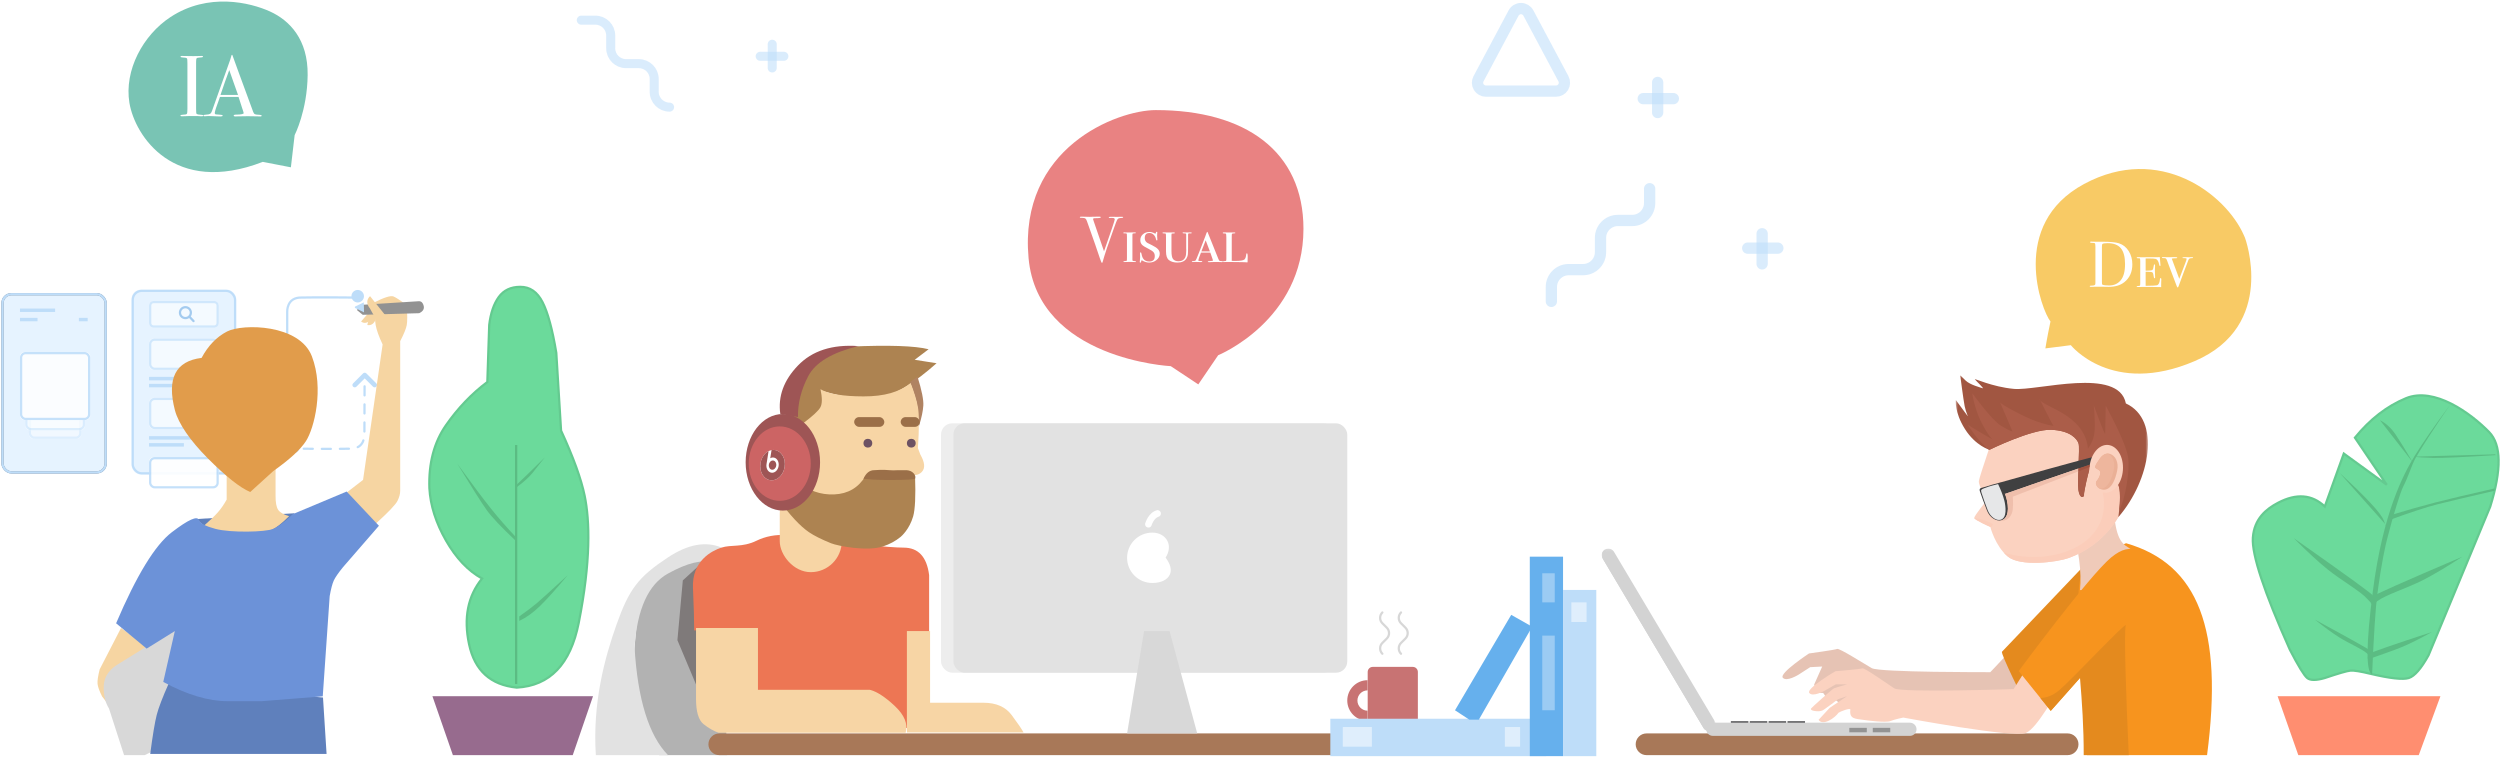 <?xml version="1.0" encoding="UTF-8"?>
<svg width="1107px" height="335px" viewBox="0 0 1107 335" version="1.1" xmlns="http://www.w3.org/2000/svg" xmlns:xlink="http://www.w3.org/1999/xlink">
    <!-- Generator: Sketch 45.1 (43504) - http://www.bohemiancoding.com/sketch -->
    <title>Group 32</title>
    <desc>Created with Sketch.</desc>
    <defs>
        <filter x="-82.5%" y="-36.6%" width="264.9%" height="173.2%" filterUnits="objectBoundingBox" id="filter-1">
            <feGaussianBlur stdDeviation="7.508" in="SourceGraphic"></feGaussianBlur>
        </filter>
        <polygon id="path-2" points="0.517 0.108 85.622 0.108 85.622 62.966 0.517 62.966 0.517 0.108"></polygon>
        <polygon id="path-4" points="0 80.977 0 0.145 50.458 0.145 50.458 80.977"></polygon>
        <polygon id="path-6" points="0 80.977 0 0.552 49.133 0.552 49.133 80.977"></polygon>
        <polygon id="path-8" points="101.165 105.192 101.165 0.999 -1.35525272e-20 0.999 -1.35525272e-20 105.192 101.164 105.192 101.164 1 -3.10517857e-05 1 -3.10517857e-05 105.193 101.164 105.193"></polygon>
        <rect id="path-10" x="0" y="0" width="46.313" height="81.819" rx="4"></rect>
        <path d="M7.719,6.981 C7.719,5.871 8.61,4.972 9.721,4.972 L36.592,4.972 C37.698,4.972 38.594,5.862 38.594,6.981 L38.594,14.803 C38.594,15.912 37.703,16.811 36.592,16.811 L9.721,16.811 C8.615,16.811 7.719,15.921 7.719,14.803 L7.719,6.981 Z" id="path-12"></path>
        <rect id="path-13" x="7.719" y="21.613" width="30.875" height="13.894" rx="2"></rect>
        <rect id="path-14" x="7.719" y="47.856" width="30.875" height="13.894" rx="2"></rect>
        <rect id="path-15" x="7.719" y="74.1" width="30.875" height="13.894" rx="2"></rect>
        <rect id="path-16" x="0" y="129.081" width="46.689" height="79.904" rx="4"></rect>
        <rect id="path-18" x="3.891" y="15.83" width="23.344" height="22.614" rx="2"></rect>
        <rect id="path-19" x="2.334" y="9.046" width="26.457" height="25.63" rx="2"></rect>
        <rect id="path-20" x="0" y="0" width="31.126" height="30.152" rx="2"></rect>
        <rect id="path-21" x="0" y="129.081" width="46.689" height="79.904" rx="4"></rect>
        <polygon id="path-23" points="1.90686123e-16 2.679 1.90686123e-16 1.412 1.529 1.412 1.529 2.679 0 2.679"></polygon>
    </defs>
    <g id="Page-1" stroke="none" stroke-width="1" fill="none" fill-rule="evenodd">
        <g id="Group-32" transform="translate(0.601, 0.685)">
            <path d="M779.669,116.15 L779.669,102.814" id="Stroke-1-Copy-3" stroke="#BEDDF9" stroke-width="5" opacity="0.57" stroke-linecap="round" stroke-linejoin="round"></path>
            <path d="M773.288,109.195 L786.624,109.195" id="Stroke-3-Copy-3" stroke="#BEDDF9" stroke-width="5" opacity="0.57" stroke-linecap="round" stroke-linejoin="round"></path>
            <path d="M733.406,49.148 L733.406,35.813" id="Stroke-6-Copy-3" stroke="#BEDDF9" stroke-width="5" opacity="0.57" stroke-linecap="round" stroke-linejoin="round"></path>
            <path d="M727.025,42.991 L740.361,42.991" id="Stroke-7-Copy-5" stroke="#BEDDF9" stroke-width="5" opacity="0.57" stroke-linecap="round" stroke-linejoin="round"></path>
            <path d="M654.08,34.215 C653.466,35.361 653.5,36.748 654.173,37.862 C654.84,38.975 656.047,39.655 657.347,39.655 L688.432,39.655 C689.732,39.655 690.939,38.975 691.606,37.862 C692.272,36.748 692.312,35.361 691.699,34.215 L676.156,5.07 C675.51,3.863 674.256,3.11 672.889,3.11 C671.522,3.11 670.269,3.863 669.622,5.07 L654.08,34.215 Z" id="Stroke-8-Copy-5" stroke="#BEDDF9" stroke-width="5" opacity="0.57" stroke-linecap="round" stroke-linejoin="round"></path>
            <path d="M686.346,132.761 L686.346,126.387 C686.346,122.133 689.793,118.699 694.04,118.699 L700.408,118.699 C704.662,118.699 708.102,115.252 708.102,110.998 L708.102,104.623 C708.102,100.383 711.55,96.936 715.797,96.936 L722.171,96.936 C726.419,96.936 729.859,93.488 729.859,89.248 L729.859,82.873" id="Stroke-10-Copy-5" stroke="#BEDDF9" stroke-width="5" opacity="0.57" stroke-linecap="round" stroke-linejoin="round"></path>
            <path d="M992.958,103.426 C984.926,85.25 955.674,62.765 922.241,80.776 C888.809,98.784 903.508,136.983 907.354,141.668 C905.847,148.736 905.093,153.59 905.093,153.59 L916.364,152.159 C916.364,152.159 934.481,174.946 971.197,159.215 C1007.922,143.483 993.472,104.589 993.472,104.589 L992.958,103.426 Z" id="Fill-1-Copy-2" fill="#F8CA65"></path>
            <path d="M118.914,4.377 C110.188,0.425 91.618,-4.107 74.888,6.872 C62.745,14.843 54.3,30.432 56.714,44.917 C59.128,59.4 76.391,86.215 115.757,70.989 L128.2,73.404 L129.871,59.144 C129.871,59.144 135.442,48.334 135.628,32.551 C135.813,16.766 127.643,8.329 118.914,4.377" id="Fill-1-Copy-3" fill="#79C4B4"></path>
            <g id="Group-23-Copy" transform="translate(595.968, 270.52)">
                <path d="M15.537,0 C14.219,1.318 14.219,3.456 15.537,4.772 L17.515,6.75 C18.831,8.068 18.831,10.206 17.515,11.522 L15.537,13.5 C14.219,14.818 14.219,16.956 15.537,18.272" id="Stroke-156" stroke="#D7D7D7" stroke-linecap="round" stroke-linejoin="round"></path>
                <path d="M23.794,0 C22.476,1.318 22.476,3.456 23.794,4.772 L25.772,6.75 C27.088,8.068 27.088,10.206 25.772,11.522 L23.794,13.5 C22.476,14.818 22.476,16.956 23.794,18.272" id="Stroke-158" stroke="#D7D7D7" stroke-linecap="round" stroke-linejoin="round"></path>
                <path d="M34.645,52.761 C34.645,53.468 27.594,54.042 18.895,54.042 C10.197,54.042 3.146,53.468 3.146,52.761 C3.146,52.054 10.197,51.481 18.895,51.481 C27.594,51.481 34.645,52.054 34.645,52.761" id="Fill-160" fill="#E3D0B1"></path>
                <path d="M9,47.989 C4.036,47.989 0,43.952 0,38.989 C0,34.026 4.036,29.989 9,29.989 L9,34.489 C6.518,34.489 4.5,36.507 4.5,38.989 C4.5,41.471 6.518,43.489 9,43.489 L9,47.989 L9,47.989 Z" id="Stroke-164" fill="#C87373"></path>
                <path d="M31.262,49.966 C31.262,51.208 30.254,52.216 29.012,52.216 L11.293,52.216 C10.051,52.216 9.043,51.208 9.043,49.966 L9.043,26.341 C9.043,25.099 10.051,24.091 11.293,24.091 L29.012,24.091 C30.254,24.091 31.262,25.099 31.262,26.341 L31.262,49.966 Z" id="Fill-166" fill="#C87373"></path>
            </g>
            <path d="M1048.932,297.645 C1044.562,296.583 1041.634,296.123 1040.147,296.263 C1038.661,296.403 1034.884,297.496 1028.817,299.542 C1025.002,300.658 1022.407,300.658 1021.034,299.542 C1019.66,298.426 1017.092,294.231 1013.33,286.958 C1001.921,261.382 996.469,244.875 996.974,237.439 C997.545,229.035 1002.879,224.695 1008.114,221.952 C1016.247,217.691 1023.147,218.236 1028.817,223.588 L1037.235,200.157 L1056.257,213.984 L1042.161,193.114 C1048.837,184.951 1056.355,179.137 1064.714,175.673 C1077.252,170.477 1093.428,182.274 1101.581,190.633 C1107.016,196.206 1107.176,207.226 1102.06,223.692 L1074.755,289.472 C1071.498,295.368 1068.578,298.724 1065.995,299.542 C1063.413,300.359 1057.725,299.727 1048.932,297.645 Z" id="Path-33-Copy" stroke="#64CA90" fill="#6BDA9B"></path>
            <path d="M1049.765,298.006 C1050.508,280.548 1051.274,268.753 1052.064,262.621 C1053.865,248.635 1055.71,240.769 1056.414,237.992 C1059.131,227.271 1062.434,216.876 1063.521,214.822 C1065.671,210.76 1067.446,204.94 1068.848,202.439 C1071.414,197.861 1076.572,189.886 1084.321,178.516 C1077.415,187.88 1072.257,195.312 1068.848,200.812 C1063.735,209.063 1054.589,226.142 1050.085,261.158 C1047.083,284.502 1046.976,296.784 1049.765,298.006 Z" id="Path-34-Copy" fill="#5BBC83"></path>
            <path d="M1053.243,185.382 L1067.782,204.044 C1064.633,198.697 1062.099,194.593 1060.178,191.733 C1058.257,188.874 1055.945,186.757 1053.243,185.382 Z" id="Path-35-Copy" fill="#5BBC83"></path>
            <path d="M1068.349,201.516 L1104.259,200.487 L1104.491,200.847 C1089.956,201.766 1080.674,202.178 1076.646,202.084 C1072.618,201.99 1069.852,201.801 1068.349,201.516 Z" id="Path-36-Copy" fill="#5BBC83"></path>
            <path d="M1057.363,229.614 C1066.793,226.163 1073.927,223.826 1078.763,222.603 C1083.6,221.38 1092.009,219.387 1103.991,216.626 L1103.991,215.592 C1092.194,218.272 1083.413,220.354 1077.648,221.839 C1071.883,223.323 1065.121,225.243 1057.363,227.599 L1057.363,229.614 Z" id="Path-37-Copy" fill="#5BBC83"></path>
            <path d="M1055.995,231.867 L1035.392,208.726 C1047.202,219.56 1053.703,226.555 1054.896,229.712 C1056.088,232.869 1056.455,233.588 1055.995,231.867 Z" id="Path-38-Copy" fill="#5BBC83"></path>
            <path d="M1089.746,245.803 C1082.754,250.373 1076.841,253.881 1072.007,256.327 C1065.302,259.72 1055.652,262.788 1052.307,265.354 C1047.958,268.69 1048.984,265.034 1050.069,263.43 C1050.503,262.788 1063.729,256.912 1089.746,245.803 Z" id="Path-39-Copy-4" fill="#5BBC83"></path>
            <path d="M1075.014,276.774 C1070.287,280.64 1066.289,283.608 1063.021,285.677 C1058.488,288.548 1054.183,290.762 1051.472,292.376 C1047.599,294.682 1049.225,292.105 1049.958,290.749 C1050.252,290.206 1058.604,285.547 1075.014,276.774 Z" id="Path-39-Copy-5" fill="#5BBC83" transform="translate(1062.001, 285.037) rotate(10) translate(-1062.001, -285.037) "></path>
            <path d="M1053.027,241.558 C1046.034,246.128 1040.121,249.636 1035.287,252.083 C1028.582,255.476 1018.932,258.543 1015.587,261.109 C1011.238,264.445 1012.264,260.789 1013.349,259.186 C1013.783,258.544 1027.009,252.668 1053.027,241.558 Z" id="Path-39-Copy-6" fill="#5BBC83" transform="translate(1032.715, 252.013) scale(-1, 1) rotate(-12) translate(-1032.715, -252.013) "></path>
            <path d="M1025.634,272.002 C1029.381,275.958 1032.598,279.07 1035.283,281.339 C1039.007,284.486 1044.607,287.829 1046.35,289.969 C1048.615,292.752 1048.46,290.222 1047.998,289.024 C1047.812,288.544 1040.358,282.87 1025.634,272.002 Z" id="Path-39-Copy-7" fill="#5BBC83" transform="translate(1036.957, 281.615) rotate(-8) translate(-1036.957, -281.615) "></path>
            <path d="M1070.423,333.687 L1080.018,307.597 L1007.928,307.597 L1017.089,333.687 L1070.423,333.687 Z" id="Combined-Shape" fill="#FF8E70"></path>
            <path d="M253.009,333.687 L261.988,307.597 L190.875,307.597 L199.937,333.687 L253.009,333.687 Z" id="Combined-Shape" fill="#976B8E"></path>
            <path d="M228.232,303.784 C216.631,302.621 209.59,296.225 207.108,284.594 C204.626,272.963 206.541,263.26 212.852,255.487 C206.673,252.063 201.353,246.455 196.893,238.661 C192.433,230.868 189.982,223.151 189.54,215.51 C189.16,204.465 191.611,195.159 196.893,187.593 C202.175,180.026 208.275,173.654 215.192,168.475 L216.027,143.208 C216.659,137.982 218.064,133.864 220.244,130.852 C222.424,127.841 225.597,126.335 229.764,126.335 C234.001,126.289 237.29,128.55 239.633,133.116 C241.975,137.682 244.005,145.152 245.721,155.524 L247.838,189.995 C253.276,201.809 256.759,211.434 258.287,218.87 C260.579,230.025 261.067,247.797 255.642,275.175 C252.026,293.427 242.889,302.963 228.232,303.784 Z" id="Path-42-Copy" stroke="#64CA90" fill="#6BDA9B"></path>
            <path d="M227.951,302.188 L227.951,196.367" id="Path-43-Copy" stroke="#5BBC83"></path>
            <path d="M228.031,214.055 C230.135,212.075 231.713,210.576 232.763,209.559 C233.814,208.542 236.436,205.976 240.631,201.86 C238.582,204.517 236.761,206.819 235.168,208.767 C233.657,210.613 230.962,213.092 228.031,215.167 C227.924,215.242 227.924,215.939 228.031,217.258 L228.031,214.055 Z" id="Path-44-Copy" fill="#5BBC83"></path>
            <path d="M227.644,238.67 C221.373,232.754 217.153,228.29 214.982,225.279 C212.812,222.268 208.438,215.378 201.86,204.607 C208.376,213.572 213.339,220.187 216.749,224.453 C220.159,228.718 223.944,233.045 228.104,237.434 L227.644,238.67 Z" id="Path-45-Copy" fill="#5BBC83"></path>
            <path d="M229.324,272.272 C232.879,269.743 235.474,267.782 237.11,266.389 C238.747,264.996 243.292,260.881 250.745,254.042 C245.692,260.094 241.629,264.619 238.557,267.617 C235.484,270.614 232.406,272.826 229.324,274.251 L229.324,272.272 Z" id="Path-46-Copy" fill="#5BBC83"></path>
            <path d="M321.354,333.687 L318.311,245.803 L297.336,248.762 L282.52,262.294 L278.759,303.882 L291.287,333.687 L321.354,333.687 Z" id="Combined-Shape" fill="#B2B2B2"></path>
            <polygon id="Path-57-Copy-3" fill="#7F7A7A" filter="url(#filter-1)" points="324.542 245.803 326.673 307.351 309.683 307.351 299.357 282.784 301.752 256.303 311.186 247.687"></polygon>
            <path d="M295.193,333.687 C286.692,324.976 281.749,309.008 280.365,285.783 C281.604,268.901 286.534,258.073 295.156,253.301 C303.777,248.528 310.409,246.929 315.049,248.505 L318.801,241.731 C311.825,238.864 303.943,240.335 295.156,246.142 C281.974,254.852 277.97,260.163 272.371,275.944 C267.163,290.62 261.729,310.53 263.239,333.687 L295.193,333.687 Z" id="Combined-Shape" fill="#E2E2E2"></path>
            <path d="M347.566,236.249 C342.794,235.949 338.356,236.8 334.252,238.802 C328.096,241.804 323.17,240.379 318.826,241.804 C314.482,243.229 305.713,247.738 306.247,259.685 C306.603,267.65 306.78,273.91 306.78,278.465 L334.252,278.465 L334.252,304.921 L384.208,304.921 C391.063,307.022 394.583,311.391 394.768,318.028 C394.954,324.665 400.303,323.645 410.817,314.967 L410.817,253.973 C409.786,245.86 406.019,241.804 399.516,241.804 C393.013,241.804 375.696,239.952 347.566,236.249 Z" id="Path-53-Copy" fill="#ED7654"></path>
            <path d="M307.597,277.386 L307.597,308.705 C307.597,314.463 308.718,318.226 310.959,319.994 C313.201,321.762 315.403,323.016 317.563,323.757 L400.427,323.757 C401.505,319.894 399.9,315.952 395.614,311.931 C391.327,307.91 387.632,305.517 384.529,304.754 L335.022,304.754 L335.022,277.386 L307.597,277.386 Z" id="Path-54-Copy" fill="#F7D5A5"></path>
            <path d="M400.974,278.759 L411.239,278.759 L411.239,310.489 L434.93,310.489 C440.506,310.496 444.648,312.312 447.355,315.936 C450.062,319.56 451.815,322.127 452.614,323.636 L400.974,323.636 L400.974,278.759 Z" id="Path-55-Copy" fill="#F7D5A5"></path>
            <rect id="Rectangle-16-Copy" fill="#F7D5A5" x="344.673" y="212.846" width="27.464" height="39.823" rx="13.732"></rect>
            <path d="M354.898,188.187 C358.683,186.113 361.504,183.762 363.363,181.136 C365.221,178.51 365.469,175.669 364.108,172.614 C374.88,175.725 383.453,176.596 389.828,175.227 C396.203,173.858 404.299,168.836 414.116,160.16 L404.431,158.623 L410.585,153.965 C404.611,152.44 393.005,152.048 375.768,152.788 C358.531,153.528 349.081,163.718 347.419,183.359 L354.898,188.187 Z" id="Path-47-Copy" fill="#AD8351"></path>
            <path d="M402.347,168.476 C404.016,173.165 405.012,176.347 405.333,178.022 C405.654,179.696 405.85,181.597 405.922,183.725 L406.35,187.874 C407.461,184.349 408.095,181.349 408.251,178.875 C408.407,176.401 407.555,172.161 405.693,166.157 L402.347,168.476 Z" id="Path-48-Copy" fill="#B08362"></path>
            <path d="M347.419,182.612 L347.419,212.002 C351.192,214.883 353.938,216.805 355.656,217.769 C357.374,218.733 359.725,219.582 362.707,220.316 C368.809,221.06 373.025,221.06 375.353,220.316 C377.68,219.573 379.808,217.548 381.735,214.24 C382.08,212.524 382.524,211.335 383.069,210.672 C383.613,210.01 384.605,209.451 386.045,208.998 C389.797,209.467 392.778,209.702 394.988,209.702 C397.198,209.702 399.1,209.467 400.694,208.998 C403.747,210.132 406.048,209.887 407.598,208.261 C409.147,206.636 408.923,204.077 406.926,200.584 L405.85,197.745 C406.442,188.856 406.442,182.804 405.85,179.587 C405.257,176.371 404.169,172.81 402.585,168.903 C397.868,172.89 390.918,174.869 381.735,174.841 C372.553,174.812 366.21,173.75 362.707,171.653 C363.512,175.394 363.512,178.039 362.707,179.587 C361.901,181.136 359.248,183.589 354.75,186.946 L347.419,182.612 Z" id="Path-49-Copy" fill="#F7D5A5"></path>
            <rect id="Rectangle-14-Copy-2" fill="#9B6F48" x="377.63" y="184.009" width="13.343" height="4.323" rx="2.162"></rect>
            <rect id="Rectangle-14-Copy-3" fill="#9B6F48" x="398.228" y="184.009" width="8.422" height="4.323" rx="2.162"></rect>
            <path d="M382.643,210.099 C379.525,215.272 374.909,217.985 368.795,218.24 C362.681,218.494 357.313,216.573 352.691,212.477 L343.3,215.556 L344.171,220.493 C349.192,227.467 353.683,232.299 357.644,234.991 C359.896,236.521 363.128,238.142 367.339,239.853 C370.536,241.151 383.417,243.556 390.304,241.299 C393.313,240.313 395.937,238.902 398.176,237.067 C398.612,236.71 402.08,233.672 403.733,228.009 C404.617,224.978 404.903,219.009 404.589,210.099 L382.643,210.099 Z" id="Path-51-Copy" fill="#AD8351"></path>
            <path d="M381.749,211.315 C382.851,208.776 384.446,207.507 386.533,207.507 C387.636,207.507 389.89,207.16 393.23,207.507 C394.25,207.613 395.567,207.613 397.179,207.507 L400.832,207.507 C402.096,207.594 403.112,208.026 403.879,208.803 C404.646,209.581 404.882,210.418 404.589,211.315 C404.107,211.604 401.066,211.783 395.465,211.853 C391.934,211.897 388.812,211.841 386.098,211.688 C385.038,211.627 383.589,211.503 381.749,211.315 Z" id="Path-50-Copy" fill="#9B6F48"></path>
            <circle id="Oval-12-Copy-2" fill="#6D5263" cx="383.693" cy="195.565" r="1.944"></circle>
            <circle id="Oval-12-Copy-3" fill="#6D5263" cx="402.918" cy="195.565" r="1.944"></circle>
            <ellipse id="Oval-13-Copy" fill="#9E5555" cx="346.046" cy="204.018" rx="16.478" ry="21.382"></ellipse>
            <ellipse id="Oval-13-Copy-2" fill="#CC6464" cx="344.673" cy="204.607" rx="13.732" ry="16.478"></ellipse>
            <path d="M344.912,182.614 C343.826,174.859 346.435,167.709 352.737,161.165 C359.039,154.62 367.949,151.751 379.468,152.558 C367.87,155.404 360.492,159.815 357.334,165.792 C354.176,171.768 352.644,177.833 352.737,183.985 L344.912,182.614 Z" id="Path-52-Copy" fill="#9E5555"></path>
            <path d="M317.896,324.075 L643.344,324.075 L643.344,324.075 C645.998,324.075 648.15,326.227 648.15,328.881 L648.15,328.881 L648.15,328.881 C648.15,331.535 645.998,333.687 643.344,333.687 L317.896,333.687 L317.896,333.687 C315.241,333.687 313.089,331.535 313.089,328.881 L313.089,328.881 L313.089,328.881 C313.089,326.227 315.241,324.075 317.896,324.075 Z" id="Rectangle-17-Copy-2" fill="#A87858"></path>
            <path d="M728.482,324.075 L914.945,324.075 L914.945,324.075 C917.599,324.075 919.751,326.227 919.751,328.881 L919.751,328.881 L919.751,328.881 C919.751,331.535 917.599,333.687 914.945,333.687 L728.482,333.687 L728.482,333.687 C725.828,333.687 723.676,331.535 723.676,328.881 L723.676,328.881 L723.676,328.881 C723.676,326.227 725.828,324.075 728.482,324.075 Z" id="Rectangle-17-Copy-3" fill="#A87858"></path>
            <rect id="Rectangle-19-Copy-2" fill="#EDEDED" x="416.079" y="186.755" width="174.396" height="110.441" rx="5"></rect>
            <rect id="Rectangle-19-Copy-3" fill="#E2E2E2" x="421.572" y="186.755" width="174.396" height="110.441" rx="5"></rect>
            <polygon id="Path-58-Copy" fill="#D8D8D8" points="506.002 278.759 498.471 324.075 529.534 324.075 517.281 278.759"></polygon>
            <g id="Group-24-Copy" transform="translate(498.471, 225.205)" fill="#FFFFFF">
                <path d="M14.976,21.595 C20.553,28.254 16.308,31.25 10.981,31.25 C5.655,31.25 1.327,26.922 1.327,21.595 C1.327,16.268 5.655,11.94 10.981,11.94 C16.308,11.94 18.805,16.768 14.976,21.595" id="Path" stroke="#EAEAEA"></path>
                <path d="M11.153,12.863 C6.658,12.863 2.996,16.526 2.996,21.02 C2.996,25.514 6.658,29.176 11.153,29.176 C13.65,29.176 15.647,28.427 16.147,27.262 C16.729,26.097 15.98,24.183 14.066,21.935 C13.65,21.436 13.566,20.604 14.066,20.021 C15.564,18.19 15.98,16.276 15.231,14.861 C14.648,13.696 13.067,12.863 11.153,12.863 M11.153,32.256 C4.994,32.256 0,27.262 0,21.103 C0,14.944 4.994,9.95 11.153,9.95 C14.232,9.95 16.729,11.365 17.894,13.696 C18.976,15.86 18.643,18.523 17.062,21.02 C19.226,23.933 19.892,26.513 18.893,28.594 C17.811,30.924 14.898,32.256 11.153,32.256" id="Shape" fill-rule="nonzero"></path>
                <path d="M9.458,7.722 C8.626,7.722 7.96,7.056 7.96,6.224 C7.96,6.057 7.96,5.974 8.044,5.807 C8.127,5.641 9.375,1.146 13.121,0.064 C13.87,-0.185 14.702,0.314 14.952,1.146 C15.118,1.896 14.702,2.728 13.953,2.894 C11.872,3.56 10.873,6.556 10.873,6.64 C10.707,7.305 10.124,7.722 9.458,7.722" id="Shape" fill-rule="nonzero"></path>
            </g>
            <g id="Beats_Electronics_logo-Copy" transform="translate(341.546, 205.515) rotate(9) translate(-341.546, -205.515) translate(336.046, 198.515)" fill-rule="nonzero">
                <path d="M10.802,6.768 C10.802,9.18 9.772,11.408 8.101,12.614 C6.43,13.82 4.371,13.82 2.7,12.614 C1.029,11.408 -1.12759086e-07,9.18 -7.20974311e-08,6.768 C-1.12759082e-07,4.356 1.029,2.127 2.7,0.921 C4.371,-0.285 6.43,-0.285 8.101,0.921 C9.772,2.127 10.802,4.356 10.802,6.768 L10.802,6.768 Z" id="path3005" fill="#FFFFFF"></path>
                <path d="M5.401,4.71 C4.492,4.71 3.755,5.631 3.755,6.768 C3.755,7.904 4.492,8.825 5.401,8.825 C6.31,8.825 7.047,7.904 7.047,6.768 C7.047,5.631 6.31,4.71 5.401,4.71 Z" id="path22" fill="#9E5555"></path>
                <path d="M3.918,0.276 L3.918,3.925 C4.344,3.577 4.854,3.374 5.401,3.374 C6.9,3.374 8.116,4.893 8.116,6.768 C8.116,8.642 6.9,10.161 5.401,10.161 C3.902,10.161 2.686,8.642 2.686,6.768 C2.686,6.707 2.687,6.647 2.69,6.588 L2.686,0.932 C1.08,2.102 0,4.277 0,6.768 C0,10.496 2.418,13.519 5.401,13.519 C8.384,13.519 10.802,10.496 10.802,6.768 C10.802,3.039 8.384,0.016 5.401,0.016 C4.886,0.016 4.389,0.108 3.918,0.276 Z" id="path24" fill="#9E5555"></path>
            </g>
            <g id="Group-26-Copy" transform="translate(587.729, 245.803)">
                <rect id="Rectangle-15-Copy-2" fill="#BEDDF9" transform="translate(48.581, 80.046) rotate(90) translate(-48.581, -80.046) " x="40.301" y="32.202" width="16.561" height="95.687"></rect>
                <rect id="Rectangle-15" fill="#66B0ED" x="89.064" y="0" width="14.721" height="88.327"></rect>
                <rect id="Rectangle-15-Copy" fill="#BEDDF9" x="103.785" y="14.721" width="14.721" height="73.605"></rect>
                <polygon id="Path-59" fill="#66B0ED" points="55.942 68.027 62.271 72.17 66.505 72.17 90.115 31.016 80.843 25.762"></polygon>
                <rect id="Rectangle-18" fill="#FFFFFF" opacity="0.345" x="94.585" y="7.361" width="5.52" height="12.881"></rect>
                <rect id="Rectangle-18-Copy" fill="#FFFFFF" opacity="0.345" x="94.585" y="34.963" width="5.52" height="33.045"></rect>
                <rect id="Rectangle-18-Copy-2" fill="#FFFFFF" opacity="0.511" x="107.466" y="20.242" width="6.742" height="8.693"></rect>
                <rect id="Rectangle-18-Copy-3" fill="#FFFFFF" opacity="0.511" x="78.023" y="75.446" width="6.742" height="8.693"></rect>
                <rect id="Rectangle-18-Copy-4" fill="#FFFFFF" opacity="0.511" x="6.258" y="75.446" width="12.881" height="8.693"></rect>
            </g>
            <path d="M896.014,279.716 C896.014,279.716 907.668,298.583 906.591,297.443 C905.513,296.305 889.134,313.842 887.475,314.885 C885.815,315.927 833.138,308.541 833.138,308.541 C833.138,308.541 829.283,309.511 827.238,310.479 C825.193,311.446 816.294,310.781 814.569,310.588 C812.843,310.395 811.595,308.46 811.595,308.46 L808.154,308.265 L806.706,306.15 C806.706,306.15 804.8,306.158 804.315,305.993 C803.83,305.828 802.696,302.458 802.696,302.458 L806.268,294.452 L800.947,294.738 L795.788,298.065 C795.788,298.065 790.44,301.402 788.807,299.393 C787.174,297.384 800.429,288.666 800.429,288.666 C800.429,288.666 811.971,287.093 812.902,286.661 C813.832,286.231 824.883,293.26 828.227,295.177 C831.57,297.095 880.699,296.952 880.699,296.952 C880.699,296.952 894.637,282.458 896.014,279.716 Z" id="Fill-1" fill="#E6C3B4"></path>
            <path d="M885.881,287.896 C885.151,288.662 895.849,310.081 895.849,310.081 C895.849,310.081 922.781,280.676 922.59,279.533 C922.4,278.391 921.068,250.984 921.068,250.984 L885.881,287.896 Z" id="Fill-3" fill="#E48A1E"></path>
            <path d="M976.685,333.687 C983.978,277.849 972.842,249.079 940.814,239.85 C939.33,240.586 926.08,245.827 922.547,250.607 C915.542,260.084 923.524,296.584 923.521,333.687 L976.685,333.687 Z" id="Combined-Shape" fill="#F7941E"></path>
            <path d="M916.215,229.571 C919.872,242.371 921.289,252.939 920.403,260.596 C924.694,261.296 949.056,245.908 942.099,241.942 C938.061,239.641 935.709,236.33 935.058,220.054 L916.215,229.571 Z" id="Fill-7" fill="#EFCAB9"></path>
            <path d="M883.333,188.788 C883.333,188.788 875.908,210.167 875.64,212.321 C875.372,214.476 879.335,220.685 879.335,220.685 C879.335,220.685 873.431,227.739 873.62,228.688 C873.81,229.636 880.71,232.631 880.71,232.631 C880.71,232.631 882.855,241.097 888.443,245.739 C894.031,250.381 910.221,248.251 915.306,246.436 C931.816,240.545 943.238,225.091 943.659,206.097 C943.967,192.254 931.034,183.26 918.407,180.696 C905.782,178.133 883.333,188.788 883.333,188.788" id="Fill-9" fill="#FBD2C0"></path>
            <path d="M873.617,228.628 C873.616,228.65 873.617,228.67 873.62,228.688 C873.81,229.636 880.71,232.631 880.71,232.631 C881.112,232.808 881.566,232.085 881.851,231.61 C882.136,231.134 879.853,230.42 878.521,229.849 C877.192,229.279 873.639,228.632 873.617,228.628" id="Fill-11" fill="#FBCDBA"></path>
            <path d="M886.675,244.032 C887.222,244.638 887.809,245.213 888.443,245.739 C894.031,250.381 910.221,248.251 915.306,246.437 C929.139,241.501 939.398,229.851 942.611,215.032 C940.909,212.465 938.564,211.5 938.564,211.5 L930.483,217.393 C935.229,239.967 908.852,250.575 886.675,244.032" id="Fill-13" fill="#FBCDBA"></path>
            <g id="Group-17" transform="translate(864.876, 165.367)">
                <mask id="mask-3" fill="white">
                    <use xlink:href="#path-2"></use>
                </mask>
                <g id="Clip-16"></g>
                <path d="M75.856,12.588 C72.665,-3.771 36.615,7.123 26.249,6.146 C16.488,5.228 8.576,1.322 9.013,1.931 C9.451,2.54 13.344,6.182 12.433,5.859 C11.522,5.535 6.964,4.409 4.924,2.478 C2.886,0.547 2.515,0.108 2.515,0.108 C2.515,0.108 3.881,10.82 4.466,13.77 C5.049,16.718 6.227,18.698 5.746,18.105 C5.266,17.513 0.553,11.065 0.553,11.065 C0.553,11.065 -0.146,16.416 4.599,23.928 C9.343,31.44 15.487,33.111 15.487,33.111 C15.487,33.111 34.159,23.934 42.705,24.26 C51.251,24.585 54.282,28.275 54.919,30.372 C55.555,32.468 54.27,46.484 54.834,50.86 C55.398,55.237 57.68,54.288 57.321,52.708 C57.237,52.338 60.17,36.22 63.152,34.662 C66.297,33.018 70.611,45.581 72.256,48.151 C74.315,51.37 72.502,62.966 72.502,62.966 C86.715,46.569 91.602,19.852 75.856,12.588" id="Fill-15" fill="#A15641" mask="url(#mask-3)"></path>
            </g>
            <path d="M879.762,198.273 C880.147,198.419 880.363,198.478 880.363,198.478 C880.363,198.478 899.035,189.301 907.581,189.627 C916.127,189.953 919.158,193.642 919.795,195.739 C920.431,197.835 919.147,211.852 919.71,216.228 C920.274,220.604 922.555,219.655 922.197,218.075 C922.113,217.704 925.046,201.587 928.028,200.029 C931.173,198.385 935.487,210.949 937.132,213.519 C938.548,215.732 938.256,222.05 937.734,225.565 C940.5,220.349 942.541,207.67 941.758,202.109 C940.711,194.686 931.956,179.459 931.86,178.984 C931.765,178.508 931.67,189.928 931.575,191.26 C931.479,192.592 926.531,178.793 926.531,178.793 C926.531,178.793 927.197,185.36 926.912,190.023 C926.627,194.687 923.961,197.922 923.961,197.922 C922.345,182.221 903.132,179.513 902.359,175.843 C902.198,175.075 908.069,187.358 908.64,187.739 C909.211,188.12 905.975,187.548 901.217,185.931 C896.459,184.313 885.324,178.413 884.944,177.366 C884.563,176.319 890.558,190.403 890.558,190.403 C890.558,190.403 889.702,190.403 885.45,187.838 C881.198,185.272 872.763,173.464 872.763,173.464 C872.763,173.464 872.858,175.939 874.666,181.363 C876.474,186.787 880.376,192.878 881.608,193.798 C882.839,194.718 871.24,187.834 870.764,187.359 C870.288,186.883 870.955,187.834 873.429,191.356 C874.782,193.281 877.304,195.977 879.762,198.273" id="Fill-18" fill="#AB5D49"></path>
            <path d="M899.909,290.192 C898.463,292.727 891.035,304.448 891.035,304.448 C891.035,304.448 841.264,306.11 838.186,304.12 C835.107,302.131 824.968,294.9 824.063,295.262 C823.158,295.623 812.119,296.537 812.119,296.537 C812.119,296.537 799.092,304.146 800.542,306.137 C801.991,308.127 807.238,305.228 807.238,305.228 L812.304,302.328 L817.371,302.325 L817.369,302.329 C814.702,303.031 811.96,303.929 811.511,304.097 C810.786,304.369 801.285,312.875 801.285,313.102 C801.285,313.328 801.013,314.006 803.682,314.233 C806.352,314.459 807.122,313.373 807.393,313.282 C807.665,313.191 813.279,308.934 813.279,308.934 L817.274,307.575 L809.56,312.769 L804.661,318.073 C806.653,320.96 811.986,317.127 813.474,314.937 C814.262,314.337 818.864,312.604 818.736,313.546 C818.147,317.884 821.246,317.537 824.441,318.066 C826.069,318.336 834.485,319.417 836.475,318.601 C838.466,317.785 842.176,317.059 842.176,317.059 C842.176,317.059 890.94,326.15 896.375,323.911 C901.81,321.673 909.505,305.706 910.471,306.842 C911.437,307.978 899.909,290.192 899.909,290.192" id="Fill-20" fill="#FBD2C0"></path>
            <path d="M949.183,246.931 C947.815,245.393 944.057,238.044 934.238,246.147 C924.418,254.25 893.278,296.469 893.278,296.469 L907.47,314.084 C907.47,314.084 941.029,276.518 947.026,268.567 C953.023,260.615 949.183,246.931 949.183,246.931" id="Fill-22" fill="#F7941E"></path>
            <path d="M926.398,204.628 C924.488,204.977 887.231,218.013 887.231,218.013 L883.27,215.999 L885.108,212.955 C885.108,212.955 926.124,201.358 926.087,201.782 C926.05,202.206 926.398,204.628 926.398,204.628" id="Fill-24" fill="#404041"></path>
            <path d="M885.108,212.954 C884.25,213.124 879.357,214.552 877.34,215.191 C876.498,215.457 875.605,215.445 876.139,216.999 C876.791,218.892 878.116,222.669 879.283,225.516 C881.788,231.627 890.589,232.218 888.041,220.725 C887.331,217.527 885.108,212.954 885.108,212.954" id="Fill-26" fill="#404041"></path>
            <path d="M884.157,213.666 C883.187,213.886 879.945,214.683 878.069,215.48 C876.746,216.042 876.37,216.189 876.791,217.457 C877.42,219.358 878.605,222.907 879.616,225.38 C880.169,226.733 881.087,227.977 882.271,228.774 C883.185,229.39 884.324,229.765 885.346,229.447 C888.236,228.546 887.512,223.473 886.951,221.097 C886.399,218.762 885.213,215.887 884.157,213.666" id="Fill-28" fill="#E6E7E8"></path>
            <path d="M933.568,196.457 C937.584,197.385 940.148,202.825 939.295,208.606 C938.444,214.387 934.499,218.321 930.483,217.393 C926.469,216.464 923.904,211.025 924.756,205.244 C925.607,199.463 929.553,195.529 933.568,196.457" id="Fill-30" fill="#FBD2C0"></path>
            <path d="M928.636,203.257 C929.239,202.199 931.047,199.534 933.591,200.266 C936.134,200.996 937.665,204.057 936.877,207.766 C936.087,211.477 934.533,215.626 931.589,216.113 C928.647,216.599 926.63,213.679 927.817,212.286 C929.005,210.893 930.071,208.422 928.908,207.553 C927.743,206.683 926.93,206.699 927.181,205.781 C927.43,204.863 928.659,203.217 928.636,203.257" id="Fill-32" fill="#EAB096"></path>
            <path d="M928.636,203.257 C929.176,202.308 930.688,200.067 932.828,200.143 C934.912,201.212 936.072,204.018 935.364,207.346 C934.575,211.056 933.021,215.206 930.077,215.692 C929.776,215.742 929.485,215.755 929.207,215.739 C927.71,214.949 926.995,213.251 927.817,212.286 C929.005,210.893 930.071,208.422 928.908,207.553 C927.743,206.683 926.93,206.699 927.181,205.781 C927.43,204.863 928.659,203.217 928.636,203.257" id="Fill-34" fill="#EEB69D"></path>
            <g id="Group-38" transform="translate(708.655, 242.095)">
                <mask id="mask-5" fill="white">
                    <use xlink:href="#path-4"></use>
                </mask>
                <g id="Clip-37"></g>
                <path d="M0.408,4.55 L45.038,79.555 C45.858,80.933 47.657,81.389 49.036,80.569 C50.414,79.749 50.87,77.95 50.05,76.571 L5.42,1.568 C4.599,0.189 2.801,-0.268 1.422,0.552 C0.045,1.372 -0.413,3.171 0.408,4.55" id="Fill-36" fill="#D3D3D3" mask="url(#mask-5)"></path>
            </g>
            <g id="Group-41" transform="translate(708.655, 242.095)">
                <mask id="mask-7" fill="white">
                    <use xlink:href="#path-6"></use>
                </mask>
                <g id="Clip-40"></g>
                <path d="M0.408,4.55 L45.038,79.555 C45.858,80.933 47.657,81.389 49.036,80.569 C49.068,80.549 49.1,80.529 49.133,80.509 L1.422,0.552 C0.045,1.372 -0.413,3.171 0.408,4.55" id="Fill-39" fill="#D3D3D3" mask="url(#mask-7)"></path>
            </g>
            <polygon id="Fill-42" fill="#58595B" points="765.828 320.204 773.587 320.204 773.587 318.649 765.828 318.649"></polygon>
            <polygon id="Fill-44" fill="#58595B" points="774.185 320.204 781.945 320.204 781.945 318.649 774.185 318.649"></polygon>
            <polygon id="Fill-45" fill="#58595B" points="782.543 320.204 790.302 320.204 790.302 318.649 782.543 318.649"></polygon>
            <polygon id="Fill-46" fill="#58595B" points="790.902 320.204 798.661 320.204 798.661 318.649 790.902 318.649"></polygon>
            <path d="M845.119,319.324 L757.84,319.324 C756.236,319.324 754.924,320.636 754.924,322.241 C754.924,323.845 756.236,325.157 757.84,325.157 L845.119,325.157 C846.722,325.157 848.035,323.845 848.035,322.241 C848.035,320.636 846.722,319.324 845.119,319.324" id="Fill-47" fill="#D3D3D3"></path>
            <polygon id="Fill-48" fill="#939393" points="818.276 323.582 826.017 323.582 826.017 321.604 818.276 321.604"></polygon>
            <polygon id="Fill-49" fill="#939393" points="828.659 323.582 836.4 323.582 836.4 321.604 828.659 321.604"></polygon>
            <path d="M942.018,333.687 C940.868,309.26 939.808,278.111 940.712,276.233 C941.054,274.25 917.563,299.481 911.401,304.794 C910.92,305.208 910.441,305.58 909.968,305.911 C907.398,307.71 904.956,308.34 902.881,308.388 L906.17,312.471 L907.47,314.085 C907.47,314.085 913.24,307.625 920.423,299.497 C921.31,310.116 922.105,321.733 922.065,333.687 L942.018,333.687 Z" id="Combined-Shape" fill="#E48A1E"></path>
            <path d="M887.231,218.013 C887.561,218.94 887.853,219.881 888.041,220.726 C889.409,226.898 887.504,229.585 885.058,229.803 C888.548,230.355 890.399,227.49 890.654,224.854 C890.94,221.904 890.654,219.239 890.654,219.239 L919.668,208.059 C919.683,207.636 919.699,207.21 919.715,206.785 C908.492,210.573 887.231,218.013 887.231,218.013" id="Fill-51" fill="#EFBFAC"></path>
            <path d="M919.715,206.785 C919.699,207.21 919.683,207.635 919.668,208.059 L924.651,206.138 C924.677,205.842 924.712,205.543 924.756,205.244 C924.763,205.198 924.769,205.153 924.776,205.106 C923.584,205.487 921.828,206.071 919.715,206.785" id="Fill-52" fill="#A0523F"></path>
            <g id="Page-1-Copy" transform="translate(403.72, 272.267)">
                <mask id="mask-9" fill="white">
                    <use xlink:href="#path-8"></use>
                </mask>
                <g id="Clip-2"></g>
                <path d="M72.289,5.987 C52.39,-4.166 30.476,2.239 15.702,15.71 C5.378,25.131 -7.21,47.372 5.075,71.317 C17.362,95.266 54.793,97.629 54.793,97.629 L66.505,105.193 L70.148,96.886 C70.148,96.886 93.928,86.223 100.293,58.862 C105.316,37.261 87.659,13.83 72.289,5.987" id="Fill-1" fill="#FE6A3C" mask="url(#mask-9)"></path>
            </g>
            <g id="Group-30" transform="translate(119.095, 127.707)">
                <g id="Path-3-+-Path-5" transform="translate(41.798, 41.877) rotate(-495) translate(-41.798, -41.877) translate(36.798, 36.877)" fill="#BEDDF9">
                    <path d="M8.7,8.697 C8.887,8.51 9.002,8.252 9.002,7.966 L9.002,1.728 C9.002,1.163 8.537,0.692 7.963,0.692 C7.385,0.692 6.924,1.156 6.924,1.728 L6.924,6.924 L1.728,6.924 C1.163,6.924 0.692,7.389 0.692,7.963 C0.692,8.541 1.156,9.002 1.728,9.002 L7.966,9.002 C8.248,9.002 8.507,8.886 8.695,8.699 Z" id="Rectangle-10"></path>
                </g>
                <path d="M14.041,42.68 L35.286,42.757 C35.286,42.757 41.839,42.379 41.659,49.131 C41.839,55.87 41.659,70.377 41.659,70.377" id="Path-5" stroke="#BEDDF9" stroke-linecap="round" stroke-linejoin="round" stroke-dasharray="4,4,4,4" transform="translate(27.89, 56.529) rotate(-270) translate(-27.89, -56.529) "></path>
                <circle id="Oval-2" fill="#BEDDF9" transform="translate(10.245, 69.525) rotate(-270) translate(-10.245, -69.525) " cx="10.245" cy="69.525" r="2.77"></circle>
                <g id="Path-3-+-Path-5" transform="translate(7.453, 29.699) scale(-1, -1) rotate(-495) translate(-7.453, -29.699) translate(2.453, 25.199)" fill="#BEDDF9">
                    <path d="M8.7,8.005 C8.887,7.818 9.002,7.559 9.002,7.274 L9.002,1.036 C9.002,0.471 8.537,3.58824082e-13 7.963,3.58824082e-13 C7.385,3.58824082e-13 6.924,0.464 6.924,1.036 L6.924,6.232 L1.728,6.232 C1.163,6.232 0.692,6.697 0.692,7.271 C0.692,7.848 1.156,8.309 1.728,8.309 L7.966,8.309 C8.248,8.309 8.507,8.193 8.695,8.006 Z" id="Rectangle-10"></path>
                </g>
                <path d="M7.224,3.538 L30.967,3.538 C30.967,3.538 37.52,3.16 37.34,9.911 C37.52,16.65 37.34,33.228 37.34,33.228" id="Path-5" stroke="#BEDDF9" stroke-linecap="round" stroke-linejoin="round" transform="translate(22.322, 18.381) scale(-1, -1) rotate(-270) translate(-22.322, -18.381) "></path>
                <circle id="Oval-2" fill="#BEDDF9" transform="translate(38.698, 2.77) scale(-1, -1) rotate(-270) translate(-38.698, -2.77) " cx="38.698" cy="2.77" r="2.77"></circle>
            </g>
            <g id="Group-28" transform="translate(57.674, 127.334)">
                <g id="Group-27" transform="translate(0, 0.264)">
                    <mask id="mask-11" fill="white">
                        <use xlink:href="#path-10"></use>
                    </mask>
                    <g id="Borders-3">
                        <use fill="#E6F3FF" fill-rule="evenodd" xlink:href="#path-10"></use>
                        <rect stroke="#BEDDF9" stroke-width="1" x="0.5" y="0.5" width="45.313" height="80.819" rx="4"></rect>
                    </g>
                    <g id="Rectangle-33" opacity="0.555">
                        <use fill="#FFFFFF" fill-rule="evenodd" xlink:href="#path-12"></use>
                        <path stroke="#BEDDF9" stroke-width="1" d="M8.219,6.981 L8.219,14.803 C8.219,15.642 8.888,16.311 9.721,16.311 L36.592,16.311 C37.425,16.311 38.094,15.638 38.094,14.803 L38.094,6.981 C38.094,6.142 37.425,5.472 36.592,5.472 L9.721,5.472 C8.888,5.472 8.219,6.145 8.219,6.981 Z"></path>
                    </g>
                    <rect id="Rectangle-39" fill="#BEDDF9" x="7.719" y="38.594" width="30.875" height="1.544"></rect>
                    <rect id="Rectangle-39" fill="#BEDDF9" x="7.719" y="64.838" width="30.875" height="1.544"></rect>
                    <rect id="Rectangle-38" fill="#BEDDF9" x="7.719" y="41.681" width="15.438" height="1.544"></rect>
                    <rect id="Rectangle-38" fill="#BEDDF9" x="7.719" y="67.925" width="15.438" height="1.544"></rect>
                    <g id="Rectangle-33" opacity="0.555">
                        <use fill="#FFFFFF" fill-rule="evenodd" xlink:href="#path-13"></use>
                        <rect stroke="#BEDDF9" stroke-width="1" x="8.219" y="22.113" width="29.875" height="12.894" rx="2"></rect>
                    </g>
                    <g id="Rectangle-33" opacity="0.555">
                        <use fill="#FFFFFF" fill-rule="evenodd" xlink:href="#path-14"></use>
                        <rect stroke="#BEDDF9" stroke-width="1" x="8.219" y="48.356" width="29.875" height="12.894" rx="2"></rect>
                    </g>
                    <g id="Rectangle-33" opacity="0.9">
                        <use fill="#FFFFFF" fill-rule="evenodd" xlink:href="#path-15"></use>
                        <rect stroke="#BEDDF9" stroke-width="1" x="8.219" y="74.6" width="29.875" height="12.894" rx="2"></rect>
                    </g>
                    <g id="Line-+-Oval-20" transform="translate(25.131, 11.408)" stroke="#A4CBEF" stroke-linecap="round">
                        <path d="M0.563,0.65 L2.292,2.484" id="Line"></path>
                    </g>
                    <circle id="Oval-20" stroke="#A4CBEF" cx="23.826" cy="10.155" r="2.41"></circle>
                </g>
            </g>
            <path d="M165.743,134.494 L168.181,137.539 L171.906,137.539 L164.688,133.427 C169.44,131.013 172.43,130.069 173.657,130.595 C174.885,131.121 176.836,132.421 179.511,134.494 C179.793,138.796 179.793,141.716 179.511,143.255 C179.23,144.793 178.26,147.17 176.602,150.385 L176.602,216.725 C176.602,218.011 176.21,219.462 175.426,221.077 C174.643,222.692 171.415,226.078 165.743,231.233 L152.425,217.782 L160.165,211.802 L168.824,151.845 C167.16,148.315 166.133,145.452 165.743,143.255 C165.353,141.058 165.353,138.138 165.743,134.494 Z" id="Path-60" fill="#F6D5A2"></path>
            <path d="M86.512,229.133 L129.952,226.578 C125.809,230.971 121.868,233.642 118.129,234.592 C114.389,235.541 107.811,235.541 98.393,234.592 C94.425,233.703 91.785,232.957 90.472,232.353 C89.159,231.75 87.839,230.677 86.512,229.133 Z" id="Path-64" fill="#5F80BC"></path>
            <path d="M89.258,232.515 C92.304,229.841 94.516,227.72 95.893,226.151 C97.27,224.582 98.561,222.713 99.766,220.544 L99.766,211.086 L99.766,205.98 L121.418,205.98 L121.418,218.762 C121.394,221.756 121.776,223.851 122.565,225.046 C123.353,226.242 124.972,227.181 127.421,227.865 C124.222,231.033 121.689,233.029 119.823,233.851 C117.956,234.673 114.937,235.124 110.765,235.203 C104.094,235.538 99.42,235.538 96.744,235.203 C94.068,234.869 91.573,233.973 89.258,232.515 Z" id="Path-63" fill="#F6D5A2"></path>
            <path d="M52.984,277.386 L43.535,295.696 C42.791,298.672 42.477,300.802 42.592,302.085 C42.708,303.368 43.382,305.25 44.616,307.731 L64.22,332.835 L68.371,317.859 L60.07,303.201 L68.371,288.05 L52.984,277.386 Z" id="Path-61" fill="#F6D5A2"></path>
            <path d="M63.459,333.687 L90.085,320.787 L79.784,276.013 L50.819,293.954 C47.191,296.433 45.357,299.604 45.317,303.467 C45.277,307.33 46.056,310.517 47.654,313.027 L54.338,333.687 L63.459,333.687 Z" id="Combined-Shape" fill="#D8D8D8"></path>
            <path d="M74.041,302.104 L142.422,308.174 L144.006,333.156 L65.914,333.156 C67.035,324.682 68.003,318.889 68.818,315.775 C69.633,312.661 71.374,308.104 74.041,302.104 Z" id="Combined-Shape" fill="#5F80BC"></path>
            <path d="M50.808,275.307 C59.867,254.073 68.081,240.64 75.45,235.008 C82.818,229.376 86.826,227.577 87.473,229.609 C87.918,231.013 90.359,232.309 94.796,233.497 C101.452,235.279 116.938,234.97 120.414,233.497 C122.732,232.514 125.607,230.342 129.04,226.979 L152.902,216.965 L167.19,232.125 L151.3,250.435 C149.205,253.007 147.839,254.986 147.2,256.371 C146.562,257.756 145.957,260.051 145.387,263.257 L142.315,307.653 L115.253,309.801 C113.646,309.801 108.615,309.801 100.158,309.801 C91.701,309.801 82.212,306.96 71.691,301.279 L76.813,278.752 L64.33,286.523 L50.808,275.307 Z" id="Path-62" fill="#6C92D8"></path>
            <path d="M88.657,157.792 C91.56,152.375 95.325,148.477 99.951,146.097 C106.89,142.527 132.051,142.81 137.506,157.106 C142.962,171.402 138.55,188.988 134.872,194.64 C132.421,198.409 127.598,202.831 120.403,207.909 L110.204,217.174 C105.693,215.288 99.397,210.288 91.315,202.172 C83.726,194.551 78.402,186.926 76.841,180.926 C73.194,166.915 77.133,159.204 88.657,157.792 Z" id="Path-66" fill="#E19C4B"></path>
            <mask id="mask-17" fill="white">
                <use xlink:href="#path-16"></use>
            </mask>
            <g id="Base">
                <use fill="#E6F3FF" fill-rule="evenodd" xlink:href="#path-16"></use>
                <rect stroke="#79818F" stroke-width="1" x="0.5" y="129.581" width="45.689" height="78.904" rx="4"></rect>
            </g>
            <g id="Ticket-Center-3-+-Ticket-Center-2-+-Ticket-Center" opacity="0.833" transform="translate(8.239, 155.171)">
                <g id="Ticket-Center-3" opacity="0.515">
                    <use fill="#FFFFFF" fill-rule="evenodd" xlink:href="#path-18"></use>
                    <rect stroke="#CFE7FC" stroke-width="1" x="4.391" y="16.33" width="22.344" height="21.614" rx="2"></rect>
                </g>
                <g id="Ticket-Center-2" opacity="0.706">
                    <use fill="#FFFFFF" fill-rule="evenodd" xlink:href="#path-19"></use>
                    <rect stroke="#CFE7FC" stroke-width="1" x="2.834" y="9.546" width="25.457" height="24.63" rx="2"></rect>
                </g>
                <g id="Ticket-Center">
                    <use fill="#FFFFFF" fill-rule="evenodd" xlink:href="#path-20"></use>
                    <rect stroke="#BEDDF9" stroke-width="1" x="0.5" y="0.5" width="30.126" height="29.152" rx="2"></rect>
                </g>
            </g>
            <rect id="Price" fill="#BEDDF9" x="34.33" y="140.066" width="3.891" height="1.508"></rect>
            <rect id="Product" fill="#BEDDF9" x="8.239" y="140.066" width="7.781" height="1.508"></rect>
            <rect id="Date" fill="#BEDDF9" x="8.239" y="135.947" width="15.563" height="1.508"></rect>
            <path d="M159.291,141.669 C159.291,141.669 160.799,143.123 162.883,141.563 L165.885,138.575 L164.225,135.947 L159.291,141.669 Z" id="Fill-1" fill="#F6D5A2"></path>
            <path d="M162.037,143.225 C162.037,143.225 164.092,143.835 165.363,141.595 L166.87,137.727 L163.489,137.32 L162.037,143.225 Z" id="Fill-3" fill="#F6D5A2"></path>
            <mask id="mask-22" fill="white">
                <use xlink:href="#path-21"></use>
            </mask>
            <rect stroke="#BEDDF9" x="0.5" y="129.581" width="45.689" height="78.904" rx="4"></rect>
            <g id="Group-29" transform="translate(173.601, 135.65) scale(-1, -1) rotate(-12) translate(-173.601, -135.65) translate(157.101, 130.65)">
                <path d="M4.815,5.543 C3.769,5.311 3.228,4.487 3.193,3.071 C3.158,1.655 4.04,0.741 5.838,0.329 L30.426,4.829 L32.544,7.488 L29.571,9.189 L4.815,5.543 Z" id="Fill-1" fill="#929292"></path>
                <mask id="mask-24" fill="white">
                    <use xlink:href="#path-23"></use>
                </mask>
                <g id="Clip-8"></g>
            </g>
            <polygon id="Fill-4" fill="#BEDDF9" points="160.591 137.634 156.545 135.66 156.545 135.092 160.488 133.2"></polygon>
            <g id="Page-1" transform="translate(162.037, 130.454)" fill="#F6D5A2">
                <path d="M1.219,2.9371508e-05 C-1.465,2.537 1.12,5.352 1.12,5.352 C1.12,5.352 3.032,8.884 3.433,9.438 C3.833,9.992 4.258,11.333 4.538,13.047 C5.038,16.109 9.933,21.716 9.933,21.716 L8.921,9.631 L1.219,2.9371508e-05 Z" id="Fill-1"></path>
            </g>
            <path d="M511.196,48.062 C494.065,48.062 450.388,64.717 454.846,113.591 C458.948,158.548 517.819,161.45 517.819,161.45 L530.008,169.528 L538.801,156.615 C538.801,156.615 576.569,141.253 576.569,100.655 C576.569,66.242 550.789,48.062 511.196,48.062" id="Fill-1-Copy-4" fill="#E98282"></path>
            <path d="M89.346,50.501 C89.346,50.706 89.192,50.808 88.884,50.808 L88.5,50.808 C88.346,50.731 86.603,50.693 83.271,50.693 C82.63,50.693 81.989,50.719 81.348,50.77 C81.015,50.796 80.502,50.808 79.81,50.808 C79.477,50.808 79.31,50.693 79.31,50.462 C79.31,50.257 79.644,50.142 80.31,50.116 C81.335,50.091 81.938,49.969 82.117,49.751 C82.297,49.533 82.386,48.796 82.386,47.54 L82.386,27.316 C82.386,26.06 82.322,25.355 82.194,25.201 C82.04,24.945 81.335,24.791 80.079,24.74 C79.592,24.714 79.349,24.611 79.349,24.432 C79.349,24.201 79.503,24.086 79.81,24.086 L85.001,24.163 C85.385,24.163 86.129,24.15 87.231,24.124 L88.692,24.086 C89.102,24.086 89.307,24.201 89.307,24.432 C89.307,24.637 88.743,24.765 87.616,24.816 C86.975,24.842 86.584,24.957 86.443,25.162 C86.302,25.368 86.231,25.906 86.231,26.777 L86.231,47.309 C86.231,48.771 86.295,49.565 86.424,49.693 C86.706,49.975 87.539,50.142 88.923,50.193 C89.205,50.193 89.346,50.296 89.346,50.501 Z M115.26,50.539 C115.26,50.77 115.067,50.885 114.683,50.885 C114.427,50.885 114.196,50.872 113.991,50.847 L109.108,50.77 L104.225,50.847 C104.045,50.872 103.853,50.885 103.648,50.885 C103.135,50.885 102.879,50.757 102.879,50.501 C102.879,50.219 103.225,50.078 103.917,50.078 C106.173,50.052 107.301,49.821 107.301,49.386 C107.301,49.36 107.275,49.258 107.224,49.078 L106.916,48.04 L106.724,47.502 C106.493,46.707 105.929,44.951 105.032,42.234 L96.804,42.234 C95.266,46.335 94.497,48.694 94.497,49.309 C94.497,49.668 94.651,49.886 94.958,49.962 C95.035,49.988 95.676,50.039 96.881,50.116 C97.624,50.142 97.996,50.27 97.996,50.501 C97.996,50.757 97.663,50.885 96.996,50.885 C95.817,50.885 94.446,50.834 92.882,50.731 C92.497,50.706 92.1,50.693 91.69,50.693 C91.28,50.693 90.883,50.719 90.498,50.77 C90.293,50.796 90.126,50.808 89.998,50.808 C89.639,50.808 89.46,50.693 89.46,50.462 C89.46,50.232 89.864,50.103 90.671,50.078 C91.479,50.052 92.062,49.93 92.421,49.713 C92.779,49.495 93.061,49.078 93.266,48.463 C96.573,39.03 99.265,31.455 101.341,25.739 C101.392,25.432 101.495,25.086 101.648,24.701 L101.841,24.009 C101.918,23.727 102.02,23.586 102.148,23.586 C102.225,23.586 102.289,23.663 102.341,23.817 C102.674,24.816 103.43,26.906 104.609,30.084 C105.532,32.57 107.826,38.812 111.492,48.809 C111.697,49.373 111.959,49.732 112.28,49.886 C112.6,50.039 113.26,50.129 114.26,50.155 C114.926,50.18 115.26,50.309 115.26,50.539 Z M104.801,41.35 C104.391,40.196 103.712,38.287 102.764,35.621 L100.918,30.353 C99.841,33.173 98.547,36.838 97.035,41.35 L104.801,41.35 Z" id="IA-Copy" fill="#FFFFFF"></path>
            <path d="M496.733,95.538 C496.733,95.691 496.55,95.778 496.185,95.797 C495.339,95.816 494.772,95.941 494.483,96.172 C494.195,96.403 493.897,96.941 493.589,97.787 L492.609,100.469 C490.244,106.947 488.581,111.917 487.62,115.378 C487.562,115.608 487.466,115.724 487.332,115.724 C487.178,115.724 486.861,115.003 486.38,113.561 C485.515,110.927 484.842,108.947 484.362,107.62 C483.842,106.159 483.073,103.977 482.055,101.074 L480.67,97.181 C480.478,96.643 480.267,96.283 480.036,96.1 C479.805,95.917 479.421,95.816 478.882,95.797 C478.248,95.778 477.868,95.759 477.743,95.739 C477.618,95.72 477.556,95.643 477.556,95.509 C477.556,95.336 477.748,95.249 478.133,95.249 L478.392,95.249 C478.738,95.249 479.339,95.264 480.195,95.292 C481.05,95.321 481.66,95.336 482.026,95.336 C482.122,95.336 482.492,95.321 483.136,95.292 C483.78,95.264 484.698,95.249 485.89,95.249 L486.294,95.249 C486.64,95.249 486.813,95.345 486.813,95.538 C486.813,95.749 486.467,95.864 485.775,95.884 L484.015,95.941 C483.612,95.96 483.41,96.085 483.41,96.316 C483.41,96.355 483.429,96.432 483.468,96.547 L483.698,97.297 C483.737,97.45 484.669,100.161 486.495,105.429 C486.803,106.332 487.389,108.053 488.255,110.591 C491.427,101.613 493.013,96.893 493.013,96.432 C493.013,95.97 492.542,95.759 491.6,95.797 L490.706,95.826 C490.475,95.826 490.36,95.749 490.36,95.595 C490.36,95.403 490.648,95.307 491.225,95.307 L492.205,95.307 C492.744,95.326 493.138,95.336 493.388,95.336 L494.31,95.336 L496.214,95.307 C496.56,95.307 496.733,95.384 496.733,95.538 Z M502.422,115.176 C502.422,115.291 502.336,115.349 502.162,115.349 L501.874,115.349 L501.269,115.32 L500.519,115.32 C500.365,115.32 500.202,115.31 500.029,115.291 L499.711,115.291 C499.519,115.291 499.159,115.301 498.63,115.32 C498.101,115.339 497.702,115.349 497.433,115.349 L497.318,115.349 C496.991,115.349 496.828,115.291 496.828,115.176 C496.828,115.022 497.039,114.935 497.462,114.916 C498.039,114.878 498.342,114.81 498.37,114.714 C498.399,114.618 498.414,114.205 498.414,113.474 L498.414,104.189 C498.414,103.439 498.394,103.002 498.356,102.877 C498.318,102.752 498.173,102.68 497.923,102.66 L497.347,102.631 L497.058,102.631 C496.885,102.631 496.799,102.564 496.799,102.43 C496.799,102.295 496.924,102.228 497.174,102.228 L497.347,102.228 C497.481,102.247 497.693,102.257 497.981,102.257 L500.057,102.257 C500.173,102.257 500.346,102.247 500.576,102.228 L501.932,102.228 C502.239,102.228 502.393,102.305 502.393,102.458 C502.393,102.574 502.066,102.641 501.413,102.66 C501.144,102.66 500.98,102.704 500.922,102.79 C500.865,102.877 500.836,103.141 500.836,103.583 L500.836,114.455 C500.836,114.647 500.908,114.772 501.052,114.83 C501.196,114.887 501.538,114.935 502.076,114.974 C502.307,114.993 502.422,115.06 502.422,115.176 Z M512.927,111.658 C512.927,112.734 512.466,113.657 511.543,114.426 C510.62,115.195 509.505,115.579 508.198,115.579 C507.217,115.579 506.208,115.272 505.17,114.657 C505.055,114.618 504.978,114.599 504.939,114.599 C504.824,114.599 504.757,114.695 504.737,114.887 C504.718,115.08 504.689,115.248 504.651,115.392 C504.612,115.536 504.516,115.608 504.363,115.608 C504.17,115.608 504.074,115.512 504.074,115.32 C504.074,115.281 504.103,114.993 504.161,114.455 C504.218,113.916 504.247,113.455 504.247,113.071 C504.247,112.898 504.238,112.652 504.218,112.335 C504.199,112.018 504.19,111.773 504.19,111.6 C504.19,111.235 504.286,111.052 504.478,111.052 C504.67,111.052 504.814,111.35 504.91,111.946 C505.276,114.061 506.41,115.118 508.313,115.118 C509.928,115.118 510.736,114.311 510.736,112.696 C510.736,111.984 510.543,111.408 510.159,110.965 C509.774,110.523 509.025,110.023 507.91,109.466 C506.448,108.735 505.516,108.159 505.112,107.736 C504.593,107.178 504.334,106.486 504.334,105.659 C504.334,104.602 504.718,103.732 505.487,103.05 C506.256,102.367 507.227,102.026 508.4,102.026 C509.13,102.026 509.909,102.247 510.736,102.689 C510.832,102.747 510.909,102.776 510.966,102.776 C511.101,102.776 511.187,102.636 511.226,102.358 C511.264,102.079 511.38,101.939 511.572,101.939 C511.764,101.939 511.86,102.036 511.86,102.228 C511.86,102.266 511.851,102.343 511.831,102.458 C511.793,102.766 511.774,103.16 511.774,103.641 C511.774,103.929 511.803,104.448 511.86,105.198 C511.879,105.275 511.889,105.361 511.889,105.458 C511.889,105.688 511.812,105.804 511.658,105.804 C511.485,105.804 511.36,105.631 511.283,105.285 C511.11,104.439 510.76,103.761 510.231,103.251 C509.702,102.742 509.082,102.487 508.371,102.487 C506.987,102.487 506.295,103.227 506.295,104.708 C506.295,105.361 506.477,105.9 506.843,106.323 C507.035,106.553 507.246,106.736 507.477,106.871 C507.708,107.005 508.381,107.342 509.496,107.88 C510.745,108.495 511.63,109.086 512.149,109.653 C512.668,110.22 512.927,110.889 512.927,111.658 Z M527.124,102.458 C527.124,102.593 526.97,102.66 526.662,102.66 L526.518,102.66 C526.326,102.641 526.133,102.631 525.941,102.631 C525.634,102.631 525.48,102.824 525.48,103.208 L525.48,108.543 C525.48,110.408 525.441,111.609 525.364,112.148 C525.288,112.686 525.086,113.224 524.759,113.763 C524.009,114.974 522.683,115.579 520.779,115.579 C519.203,115.579 517.944,115.214 517.002,114.484 C516.137,113.811 515.704,112.513 515.704,110.591 L515.704,104.506 C515.704,103.468 515.67,102.901 515.603,102.805 C515.536,102.708 515.252,102.66 514.752,102.66 C514.349,102.66 514.147,102.583 514.147,102.43 C514.147,102.295 514.281,102.228 514.551,102.228 L515.444,102.228 C515.637,102.247 515.781,102.257 515.877,102.257 L518.299,102.257 C518.434,102.257 518.597,102.247 518.79,102.228 L519.107,102.228 C519.453,102.228 519.626,102.305 519.626,102.458 C519.626,102.651 519.27,102.737 518.559,102.718 C518.347,102.718 518.222,102.752 518.184,102.819 C518.146,102.886 518.126,103.103 518.126,103.468 L518.126,110.389 C518.126,112.273 518.367,113.493 518.847,114.051 C519.386,114.685 520.183,115.003 521.241,115.003 C522.721,115.003 523.73,114.387 524.269,113.157 C524.538,112.542 524.672,111.552 524.672,110.187 L524.672,109.87 C524.653,109.658 524.644,109.437 524.644,109.206 L524.644,103.208 C524.644,102.958 524.595,102.805 524.499,102.747 C524.403,102.689 524.139,102.66 523.706,102.66 C523.274,102.66 523.057,102.574 523.057,102.401 C523.057,102.266 523.173,102.199 523.404,102.199 C523.5,102.199 523.596,102.209 523.692,102.228 L525.018,102.257 L525.336,102.257 C525.547,102.237 525.855,102.228 526.258,102.228 L526.662,102.228 C526.97,102.228 527.124,102.305 527.124,102.458 Z M541.003,115.205 C541.003,115.32 540.81,115.378 540.426,115.378 L540.224,115.378 L538.436,115.32 L537.629,115.32 C537.302,115.32 536.85,115.329 536.273,115.349 L535.408,115.378 L534.889,115.406 L534.745,115.406 C534.399,115.406 534.226,115.329 534.226,115.176 C534.226,115.022 534.572,114.935 535.264,114.916 C536.091,114.897 536.504,114.801 536.504,114.628 C536.504,114.589 536.446,114.407 536.331,114.08 C536.293,113.926 536.071,113.282 535.668,112.148 L535.322,111.167 L531.198,111.167 C530.41,113.147 530.016,114.291 530.016,114.599 C530.016,114.772 530.131,114.868 530.362,114.887 L530.737,114.916 L531.169,114.916 L531.429,114.945 C531.659,114.945 531.775,115.012 531.775,115.147 C531.775,115.301 531.573,115.378 531.169,115.378 C531.111,115.378 530.77,115.363 530.145,115.334 C529.521,115.305 528.968,115.291 528.487,115.291 L528.228,115.291 L527.968,115.32 L527.651,115.349 L527.593,115.349 C527.286,115.349 527.132,115.291 527.132,115.176 C527.132,115.041 527.257,114.964 527.507,114.945 C527.853,114.926 528.084,114.907 528.199,114.887 C528.526,114.83 528.737,114.743 528.833,114.628 C528.949,114.57 529.42,113.474 530.246,111.34 C530.573,110.475 530.89,109.668 531.198,108.918 C531.313,108.649 531.39,108.447 531.429,108.312 C531.467,108.178 531.544,107.976 531.659,107.707 C531.986,106.919 532.448,105.727 533.044,104.131 L533.476,102.92 L533.678,102.401 C533.793,102.112 533.909,101.968 534.024,101.968 C534.082,101.968 534.207,102.237 534.399,102.776 C534.976,104.179 536.466,107.889 538.869,113.907 C539.099,114.503 539.32,114.82 539.532,114.858 C539.59,114.878 539.897,114.907 540.455,114.945 C540.82,114.964 541.003,115.051 541.003,115.205 Z M535.149,110.648 L533.274,105.717 C532.813,106.871 532.178,108.514 531.371,110.648 L535.149,110.648 Z M551.883,112.753 C551.883,113.83 551.863,114.733 551.825,115.464 C551.71,115.483 551.565,115.493 551.392,115.493 C551.373,115.493 551.224,115.478 550.945,115.45 C550.667,115.421 550.306,115.406 549.864,115.406 L548.509,115.378 L543.578,115.32 L541.213,115.349 C540.963,115.349 540.838,115.281 540.838,115.147 C540.838,115.031 541.213,114.945 541.963,114.887 C542.174,114.868 542.304,114.82 542.352,114.743 C542.4,114.666 542.424,114.455 542.424,114.109 L542.424,104.448 C542.424,103.372 542.338,102.805 542.165,102.747 C542.088,102.708 541.919,102.689 541.66,102.689 C541.4,102.689 541.232,102.68 541.155,102.66 C540.944,102.66 540.838,102.583 540.838,102.43 C540.838,102.295 540.963,102.228 541.213,102.228 L545.192,102.257 C545.404,102.237 545.625,102.228 545.856,102.228 C546.221,102.228 546.404,102.314 546.404,102.487 C546.404,102.603 546.086,102.67 545.452,102.689 C545.144,102.708 544.962,102.776 544.904,102.891 C544.846,103.006 544.818,103.42 544.818,104.131 L544.818,114.83 C545.587,114.849 546.144,114.858 546.49,114.858 C548.566,114.858 549.864,114.657 550.383,114.253 C550.806,113.926 551.075,113.234 551.191,112.177 C551.229,111.715 551.335,111.485 551.508,111.485 C551.758,111.485 551.883,111.907 551.883,112.753 Z" id="Visual-Copy" fill="#FFFFFF"></path>
            <path d="M943.599,116.357 C943.599,119.74 942.417,122.374 940.052,124.258 C938.322,125.642 936.005,126.334 933.102,126.334 C933.025,126.334 932.684,126.325 932.079,126.305 C931.473,126.286 930.593,126.277 929.44,126.277 L927.998,126.277 L925.72,126.305 C925.585,126.325 925.441,126.334 925.287,126.334 C924.922,126.334 924.739,126.238 924.739,126.046 C924.739,125.873 925.047,125.786 925.662,125.786 C926.45,125.786 926.941,125.642 927.133,125.354 C927.21,125.219 927.248,124.854 927.248,124.258 L927.248,108.715 C927.248,107.773 927.176,107.225 927.032,107.071 C926.888,106.917 926.393,106.84 925.547,106.84 C925.105,106.84 924.884,106.735 924.884,106.523 C924.884,106.369 925.047,106.292 925.374,106.292 C925.355,106.292 925.566,106.302 926.008,106.321 C926.45,106.341 926.883,106.35 927.306,106.35 L930.392,106.35 C933.852,106.35 936.303,106.59 937.745,107.071 C939.495,107.648 940.908,108.787 941.984,110.488 C943.061,112.19 943.599,114.146 943.599,116.357 Z M940.369,116.241 C940.369,113.05 939.744,110.709 938.495,109.219 C937.245,107.729 935.294,106.985 932.641,106.985 C931.353,106.985 930.574,107.119 930.305,107.388 C930.19,107.523 930.132,107.984 930.132,108.772 L930.132,124.114 C930.132,124.652 930.146,124.979 930.175,125.094 C930.204,125.21 930.286,125.306 930.42,125.383 C930.882,125.613 931.853,125.729 933.333,125.729 C935.409,125.729 937.082,124.998 938.351,123.537 C939.696,121.999 940.369,119.567 940.369,116.241 Z M956.44,123.22 C956.44,123.239 956.43,123.359 956.411,123.58 C956.392,123.801 956.382,123.998 956.382,124.171 L956.353,125.815 C956.353,126.007 956.363,126.219 956.382,126.45 L951.595,126.363 L946.116,126.392 C945.713,126.392 945.511,126.325 945.511,126.19 C945.511,126.036 945.626,125.959 945.857,125.959 C946.472,125.959 946.832,125.916 946.938,125.83 C947.044,125.743 947.097,125.431 947.097,124.892 L947.097,114.972 C947.097,114.184 947.029,113.766 946.895,113.718 C946.76,113.67 946.424,113.646 945.886,113.646 C945.655,113.646 945.54,113.579 945.54,113.444 C945.54,113.29 945.664,113.213 945.914,113.213 L947.183,113.213 L947.5,113.242 L948.221,113.242 C948.317,113.242 948.798,113.233 949.663,113.213 L954.537,113.213 C955.037,113.213 955.45,113.194 955.777,113.156 L955.777,113.358 L955.806,113.79 C955.844,114.078 955.921,114.944 956.036,116.385 C956.055,116.482 956.065,116.597 956.065,116.732 C956.065,116.981 955.998,117.106 955.863,117.106 C955.69,117.106 955.565,116.914 955.488,116.53 C955.219,115.069 954.71,114.213 953.96,113.963 C953.537,113.829 952.537,113.761 950.961,113.761 L949.49,113.761 L949.49,119.154 L950.182,119.154 C951.413,119.154 952.172,119.053 952.46,118.851 C952.749,118.649 952.941,118.096 953.037,117.193 C953.095,116.655 953.21,116.385 953.383,116.385 C953.575,116.385 953.672,116.578 953.672,116.962 C953.672,117.193 953.657,117.549 953.628,118.029 C953.6,118.51 953.585,118.875 953.585,119.125 C953.585,120.375 953.614,121.23 953.672,121.691 C953.691,121.845 953.7,121.97 953.7,122.066 C953.7,122.374 953.604,122.528 953.412,122.528 C953.239,122.528 953.124,122.287 953.066,121.807 C952.951,120.769 952.758,120.149 952.489,119.947 C952.22,119.745 951.461,119.644 950.211,119.644 L949.49,119.644 L949.49,125.873 C952.316,125.854 953.979,125.777 954.479,125.642 C955.248,125.431 955.7,124.508 955.834,122.874 C955.854,122.585 955.959,122.441 956.152,122.441 C956.344,122.441 956.44,122.701 956.44,123.22 Z M970.492,113.415 C970.492,113.588 970.329,113.656 970.002,113.617 C969.464,113.636 969.098,113.699 968.906,113.805 C968.714,113.91 968.55,114.136 968.416,114.482 L968.243,114.944 C967.166,117.674 965.801,121.317 964.148,125.873 C963.994,126.354 963.84,126.594 963.687,126.594 C963.533,126.594 963.379,126.373 963.225,125.931 C962.456,123.816 961.332,120.855 959.851,117.049 C959.659,116.549 959.38,115.799 959.015,114.799 C958.803,114.203 958.606,113.853 958.424,113.747 C958.241,113.641 957.775,113.588 957.025,113.588 C956.814,113.588 956.708,113.531 956.708,113.415 C956.708,113.242 956.843,113.156 957.112,113.156 C957.515,113.156 957.885,113.165 958.222,113.185 C958.558,113.204 959.198,113.213 960.14,113.213 C960.313,113.213 960.611,113.204 961.034,113.185 L962.735,113.185 C963.235,113.185 963.485,113.261 963.485,113.415 C963.485,113.55 963.34,113.636 963.052,113.675 L962.62,113.675 L961.985,113.704 C961.389,113.723 961.091,113.8 961.091,113.934 C961.091,114.011 961.591,115.357 962.591,117.972 C962.629,118.048 963.225,119.654 964.379,122.787 C964.513,122.422 964.917,121.365 965.59,119.615 L966.801,116.443 C967.358,115.02 967.637,114.194 967.637,113.963 C967.637,113.771 967.474,113.665 967.147,113.646 L966.484,113.617 L966.022,113.617 C965.869,113.617 965.792,113.569 965.792,113.473 C965.792,113.3 966.07,113.213 966.628,113.213 L968.012,113.213 C968.377,113.233 968.589,113.242 968.647,113.242 C968.743,113.242 968.925,113.233 969.194,113.213 L970.06,113.213 C970.348,113.213 970.492,113.281 970.492,113.415 Z" id="Dev-Copy" fill="#FFFFFF"></path>
            <path d="M341.336,29.402 L341.336,18.903" id="Stroke-8-Copy-2" stroke="#BEDDF9" stroke-width="4" opacity="0.565" stroke-linecap="round" stroke-linejoin="round"></path>
            <path d="M336.004,24.235 L346.502,24.235" id="Stroke-9-Copy" stroke="#BEDDF9" stroke-width="4" opacity="0.565" stroke-linecap="round" stroke-linejoin="round"></path>
            <path d="M256.788,8.239 L263.014,8.239 C266.772,8.239 269.822,11.289 269.822,15.048 L269.822,20.691 C269.822,24.449 272.872,27.499 276.631,27.499 L282.274,27.499 C286.032,27.499 289.082,30.544 289.082,34.307 L289.082,39.945 C289.082,43.709 292.127,46.759 295.89,46.759" id="Stroke-14-Copy" stroke="#BEDDF9" stroke-width="4" opacity="0.565" stroke-linecap="round" stroke-linejoin="round"></path>
        </g>
    </g>
</svg>